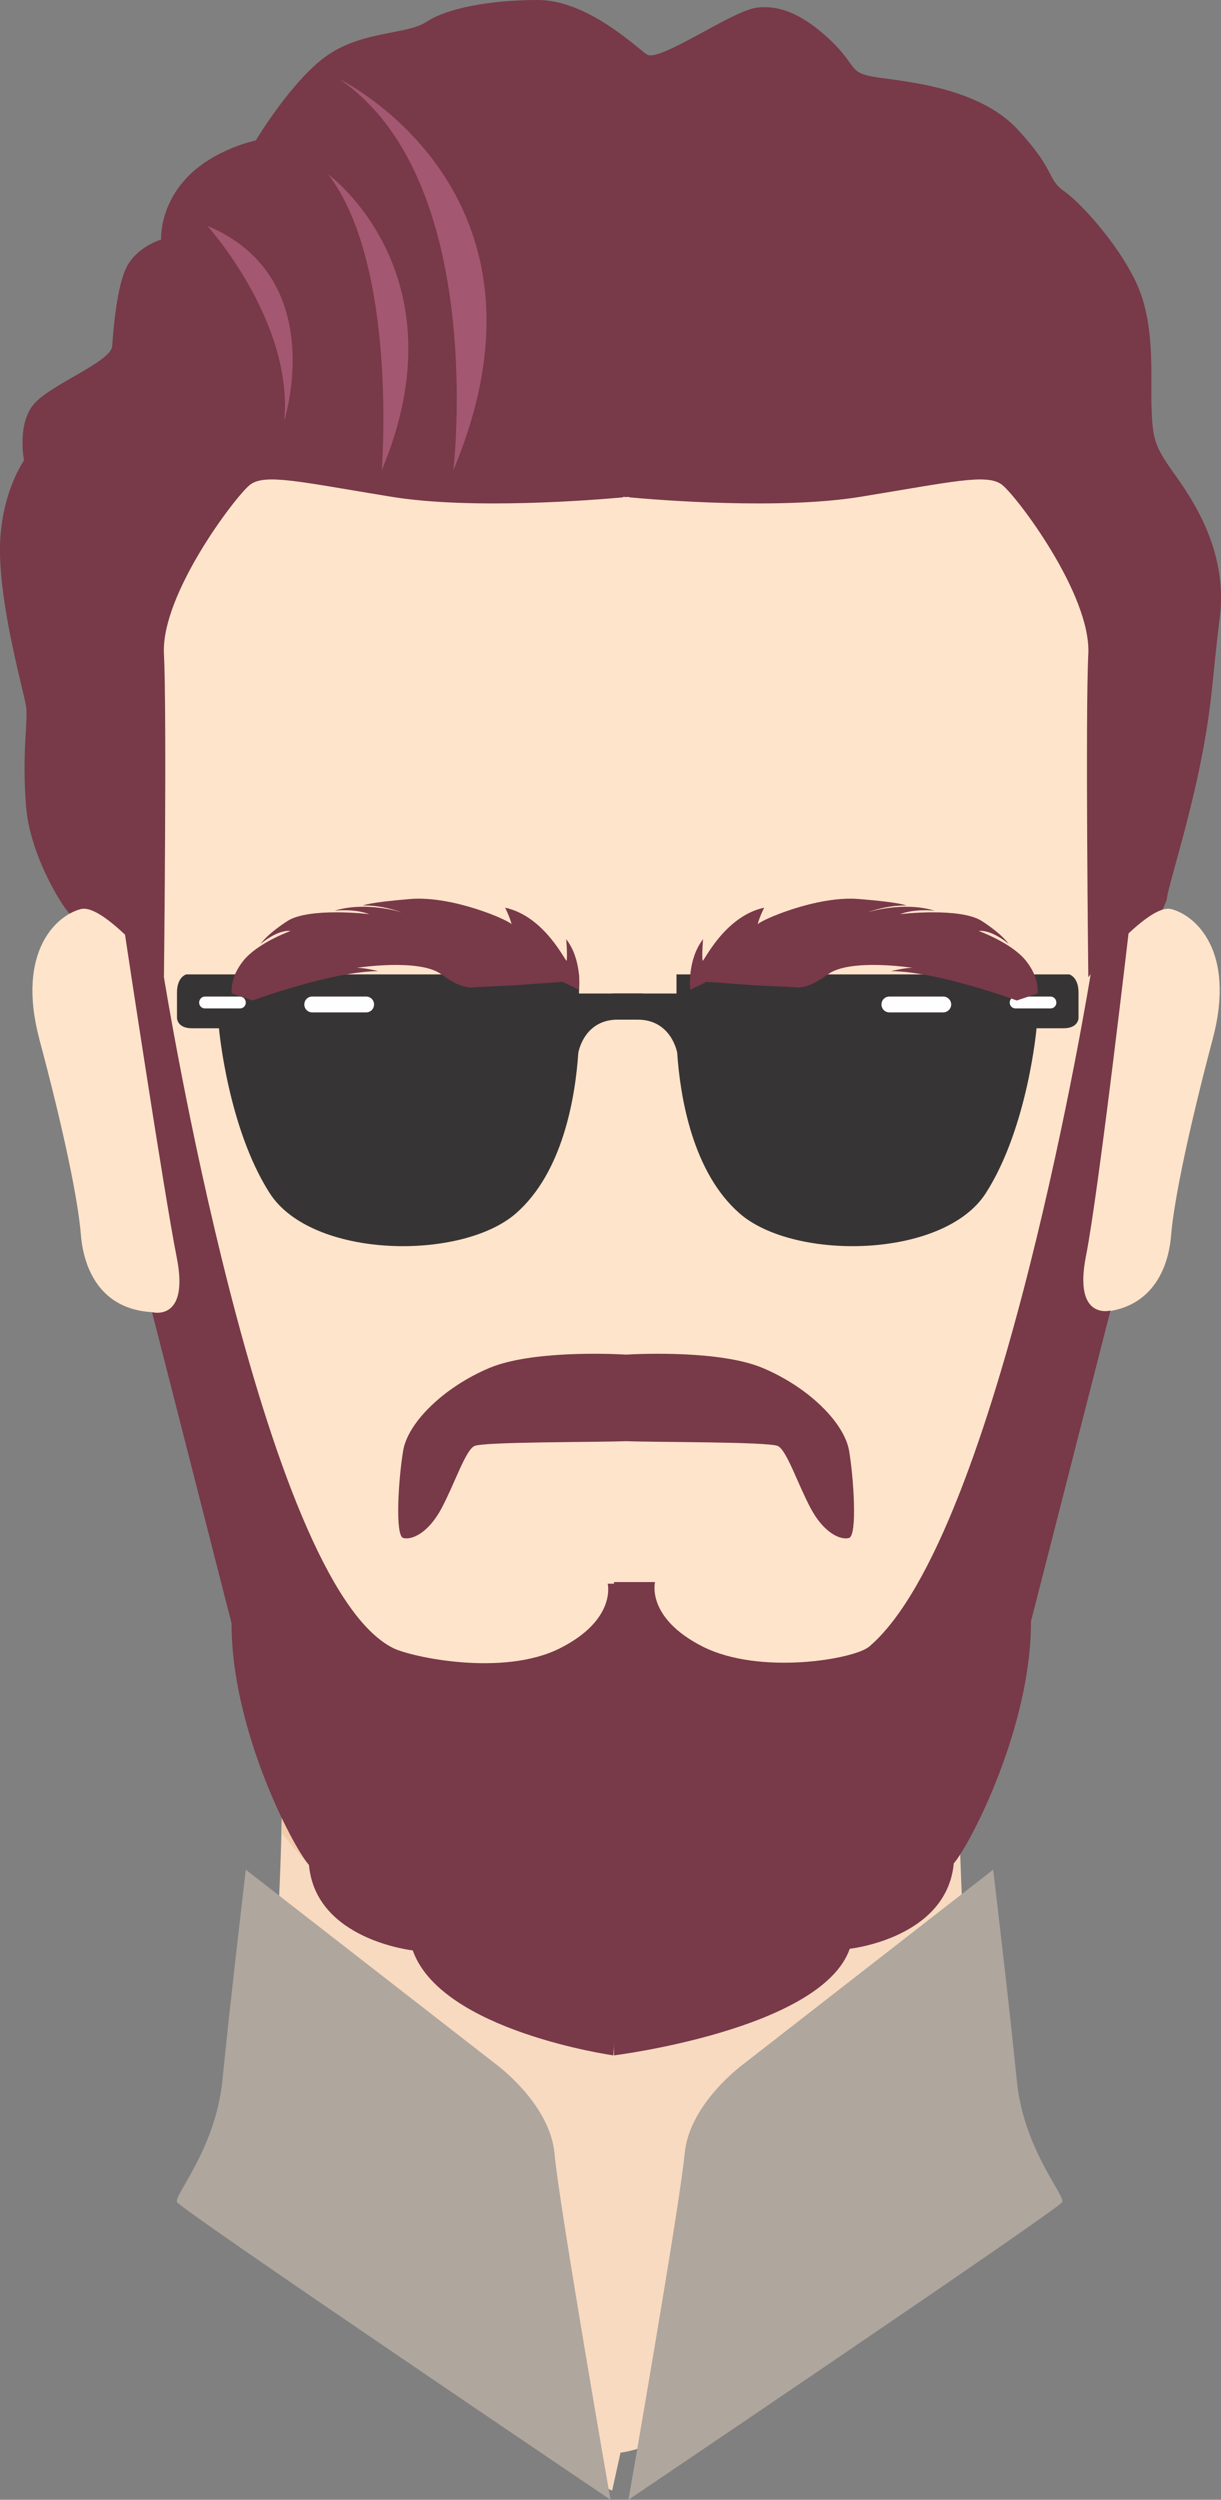 <?xml version="1.0" encoding="UTF-8"?>
<!DOCTYPE svg PUBLIC "-//W3C//DTD SVG 1.1//EN" "http://www.w3.org/Graphics/SVG/1.1/DTD/svg11.dtd">
<!-- Creator: CorelDRAW X8 -->
<svg xmlns="http://www.w3.org/2000/svg" xml:space="preserve" width="5.236in" height="10.716in" version="1.1" style="shape-rendering:geometricPrecision; text-rendering:geometricPrecision; image-rendering:optimizeQuality; fill-rule:evenodd; clip-rule:evenodd"
viewBox="0 0 5236 10716"
 xmlns:xlink="http://www.w3.org/1999/xlink">
 <rect x="0" y="0" width="5236" height="10716" fill="#808080" stroke="none"/>
 <defs>
  <style type="text/css">
   <![CDATA[
    .fil6 {fill:#FEFEFE;fill-rule:nonzero}
    .fil5 {fill:#373435;fill-rule:nonzero}
    .fil4 {fill:#FEE4CA;fill-rule:nonzero}
    .fil1 {fill:#F9EBDC;fill-rule:nonzero}
    .fil0 {fill:#F7DAC0;fill-rule:nonzero}
    .fil2 {fill:#F1CCAC;fill-rule:nonzero}
    .fil8 {fill:#AFA69E;fill-rule:nonzero}
    .fil7 {fill:#A45770;fill-rule:nonzero}
    .fil3 {fill:#783949;fill-rule:nonzero}
   ]]>
  </style>
 </defs>
 <g id="Layer_x0020_1">

  <g id="_972303778544">
   <path class="fil0" d="M4328 9454c-276,-623 -212,-2495 -212,-2495l-1455 583 -1455 -583c0,0 64,1872 -213,2495 15,52 1257,1049 1632,1223l36 -163c404,-52 1653,-1008 1667,-1060z"/>
   <path class="fil1" d="M1207 7855l0 0c12,-486 -1,-883 -1,-896 0,12 13,410 1,896zm2906 -759c1,-85 3,-135 3,-137 0,2 -2,52 -3,137l0 0zm-2907 -137l0 0 0 0zm0 0l0 0 0 0zm0 0c0,0 0,0 0,0 0,0 0,0 0,0zm2910 0c0,0 0,0 0,0l0 0c0,0 0,0 0,0zm-2910 0c0,0 0,0 0,0 0,0 0,0 0,0zm0 0l0 0 0 0 0 0z"/>
   <path class="fil2" d="M2462 8608c0,0 0,0 0,0 -5,0 -9,-1 -13,-2 -4,1 -9,2 -13,2l0 0c-1,0 -1,-1 -2,-5 -590,-101 -977,-426 -1227,-748 12,-486 -1,-884 -1,-896 0,0 0,0 0,0l0 0c0,0 0,0 0,0l0 0c0,0 0,0 0,0 0,0 0,0 0,0 0,0 0,0 0,0 0,0 0,0 0,0l0 0 0 0 1455 583 1455 -583c0,0 0,0 0,0l0 0c0,2 -2,52 -3,137 -5,9 -9,18 -13,25 -88,177 -452,1279 -1636,1482 -1,4 -2,5 -2,5z"/>
   <path class="fil3" d="M300 3916c-9,5 -169,-229 -188,-457 -19,-229 9,-369 0,-430 -9,-60 -107,-401 -112,-653 -5,-252 103,-402 103,-402 0,0 -32,-163 47,-247 79,-84 326,-177 331,-243 5,-65 19,-261 65,-345 47,-84 145,-112 145,-112 0,0 -9,-136 107,-262 117,-126 299,-163 299,-163 0,0 159,-266 313,-369 154,-102 336,-84 420,-140 84,-56 266,-93 476,-93 210,0 415,196 467,233 51,38 364,-186 471,-200 107,-14 210,37 322,144 112,108 70,136 192,154 121,19 438,42 606,224 168,182 122,210 201,266 79,56 257,257 322,425 65,168 47,369 51,500 5,130 10,163 94,280 74,103 201,288 204,528l0 15c0,25 -2,51 -5,77 -36,285 -31,374 -87,645 -56,270 -137,518 -140,561 -3,44 -365,687 -379,701 -14,14 -699,-1136 -770,-1192 -69,-56 -1974,-631 -2049,-640 -74,-9 -513,1064 -527,1088 -14,23 -398,597 -425,653 -28,56 -196,103 -205,89 -9,-14 -349,-635 -349,-635z"/>
   <path class="fil4" d="M5022 3897c-101,-26 -355,292 -355,292 0,0 -13,-1131 0,-1386 12,-254 -305,-673 -369,-724 -63,-51 -216,-13 -610,51 -346,56 -870,13 -990,2l0 -2c0,0 -5,0 -13,1 -8,-1 -13,-1 -13,-1l0 2c-120,11 -644,54 -991,-2 -394,-64 -546,-102 -610,-51 -63,51 -381,470 -368,724 13,255 0,1386 0,1386 0,0 -254,-318 -356,-292 -101,25 -279,178 -178,559 102,381 166,686 178,839 13,152 89,318 305,330 0,0 292,788 381,966 89,177 452,1279 1637,1482 1,4 2,6 2,6 4,-1 9,-2 13,-3 4,1 8,2 13,3 0,0 1,-2 2,-6 1184,-203 1548,-1305 1636,-1482 89,-178 381,-966 381,-966 216,-12 293,-178 305,-330 13,-153 77,-458 178,-839 102,-381 -76,-534 -178,-559z"/>
   <path class="fil3" d="M703 4189c0,0 418,2600 985,2877 76,37 468,123 713,0 244,-123 205,-277 205,-277l176 0 -152 2022c0,0 -738,-104 -860,-450 0,0 -416,-45 -445,-366 -72,-82 -333,-584 -332,-1036l-341 -1334c0,0 161,44 106,-234 -55,-277 -222,-1385 -222,-1385 0,0 46,-36 167,183z"/>
   <path class="fil3" d="M4677 4177c0,0 -389,2406 -950,2882 -65,54 -468,123 -713,0 -245,-124 -205,-277 -205,-277l-176 0 0 2029c0,0 890,-111 1011,-457 0,0 416,-45 446,-366 71,-82 332,-584 331,-1037l341 -1333c0,0 -160,44 -105,-234 55,-277 190,-1447 190,-1447 0,0 -50,21 -170,240z"/>
   <path class="fil5" d="M2483 4259l0 -82 -1684 0c0,0 -40,10 -40,78 0,68 0,109 0,109 0,0 0,44 64,44 65,0 116,0 116,0 0,0 37,424 217,706 180,282 821,292 1056,88 202,-176 255,-498 268,-689l0 0c0,0 23,-142 169,-142 73,0 100,0 109,0l0 -112 -275 0z"/>
   <path class="fil6" d="M1604 4306c0,19 -15,34 -34,34l-231 0c-19,0 -34,-15 -34,-34 0,-19 15,-34 34,-34l231 0c19,0 34,15 34,34z"/>
   <path class="fil6" d="M1054 4298c0,14 -11,25 -25,25l-150 0c-14,0 -25,-11 -25,-25 0,-14 11,-26 25,-26l150 0c14,0 25,12 25,26z"/>
   <path class="fil5" d="M2901 4259l0 -82 1684 0c0,0 40,10 40,78 0,68 0,109 0,109 0,0 0,44 -64,44 -65,0 -116,0 -116,0 0,0 -37,424 -217,706 -180,282 -822,292 -1056,88 -202,-176 -255,-498 -268,-689l0 0c0,0 -24,-142 -170,-142 -72,0 -99,0 -108,0l0 -112 275 0z"/>
   <path class="fil6" d="M3780 4306c0,19 15,34 34,34l231 0c18,0 34,-15 34,-34 0,-19 -16,-34 -34,-34l-231 0c-19,0 -34,15 -34,34z"/>
   <path class="fil6" d="M4330 4298c0,14 11,25 25,25l150 0c14,0 25,-11 25,-25 0,-14 -11,-26 -25,-26l-150 0c-14,0 -25,12 -25,26z"/>
   <path class="fil3" d="M2430 4118c-2,13 -90,-189 -264,-227 0,0 22,44 28,72 -4,-15 -252,-125 -436,-109 -183,15 -202,28 -202,28 0,0 68,-6 170,30 -9,-3 -158,-49 -291,-8 0,0 84,-10 149,15 -4,-1 -258,-30 -351,29 -92,60 -115,98 -115,98 0,0 72,-62 128,-55 0,0 -140,50 -202,127 -62,77 -50,141 -50,141l89 30c0,0 335,-124 539,-126 0,0 -61,-15 -93,-14 0,0 270,-42 364,28 93,70 140,55 142,55 3,0 169,-8 187,-9 19,-2 191,-14 191,-14l70 34c0,0 15,-126 -55,-217 0,0 6,69 2,92z"/>
   <path class="fil3" d="M3013 4118c2,13 90,-189 264,-227 0,0 -22,44 -28,72 5,-15 252,-125 436,-109 183,15 202,28 202,28 0,0 -68,-6 -170,30 9,-3 158,-49 291,-8 0,0 -84,-10 -149,15 4,-1 258,-30 351,29 92,60 115,98 115,98 0,0 -72,-62 -128,-55 0,0 140,50 202,127 62,77 50,141 50,141l-89 30c0,0 -335,-124 -539,-126 0,0 61,-15 93,-14 0,0 -270,-42 -364,28 -93,70 -140,55 -143,55 -2,0 -168,-8 -186,-9 -19,-2 -191,-14 -191,-14l-70 34c0,0 -15,-126 55,-217 0,0 -6,69 -2,92z"/>
   <path class="fil7" d="M1637 2016c0,0 70,-874 -229,-1268 0,0 583,425 229,1268z"/>
   <path class="fil7" d="M1944 2016c0,0 147,-1244 -489,-1677 0,0 992,480 489,1677z"/>
   <path class="fil7" d="M889 968c0,0 370,410 330,835 0,0 197,-614 -330,-835z"/>
   <path class="fil8" d="M1054 8015l1069 831c0,0 235,169 255,386 19,218 240,1484 240,1484 0,0 -1846,-1246 -1859,-1276 -14,-30 166,-228 195,-524 29,-297 100,-901 100,-901z"/>
   <path class="fil8" d="M4259 8015l-1068 831c0,0 -235,169 -255,386 -20,218 -241,1484 -241,1484 0,0 1846,-1246 1860,-1276 13,-30 -167,-228 -195,-524 -29,-297 -101,-901 -101,-901z"/>
   <path class="fil3" d="M3641 6218c-21,-118 -171,-270 -371,-354 -179,-75 -518,-61 -585,-57 -67,-4 -406,-18 -586,57 -199,84 -350,236 -370,354 -20,118 -36,364 0,375 37,10 108,-21 165,-128 57,-108 102,-247 140,-266 37,-19 534,-16 651,-21 117,5 613,2 651,21 38,19 83,158 140,266 57,107 128,138 165,128 36,-11 20,-257 0,-375z"/>
  </g>
 </g>
</svg>
